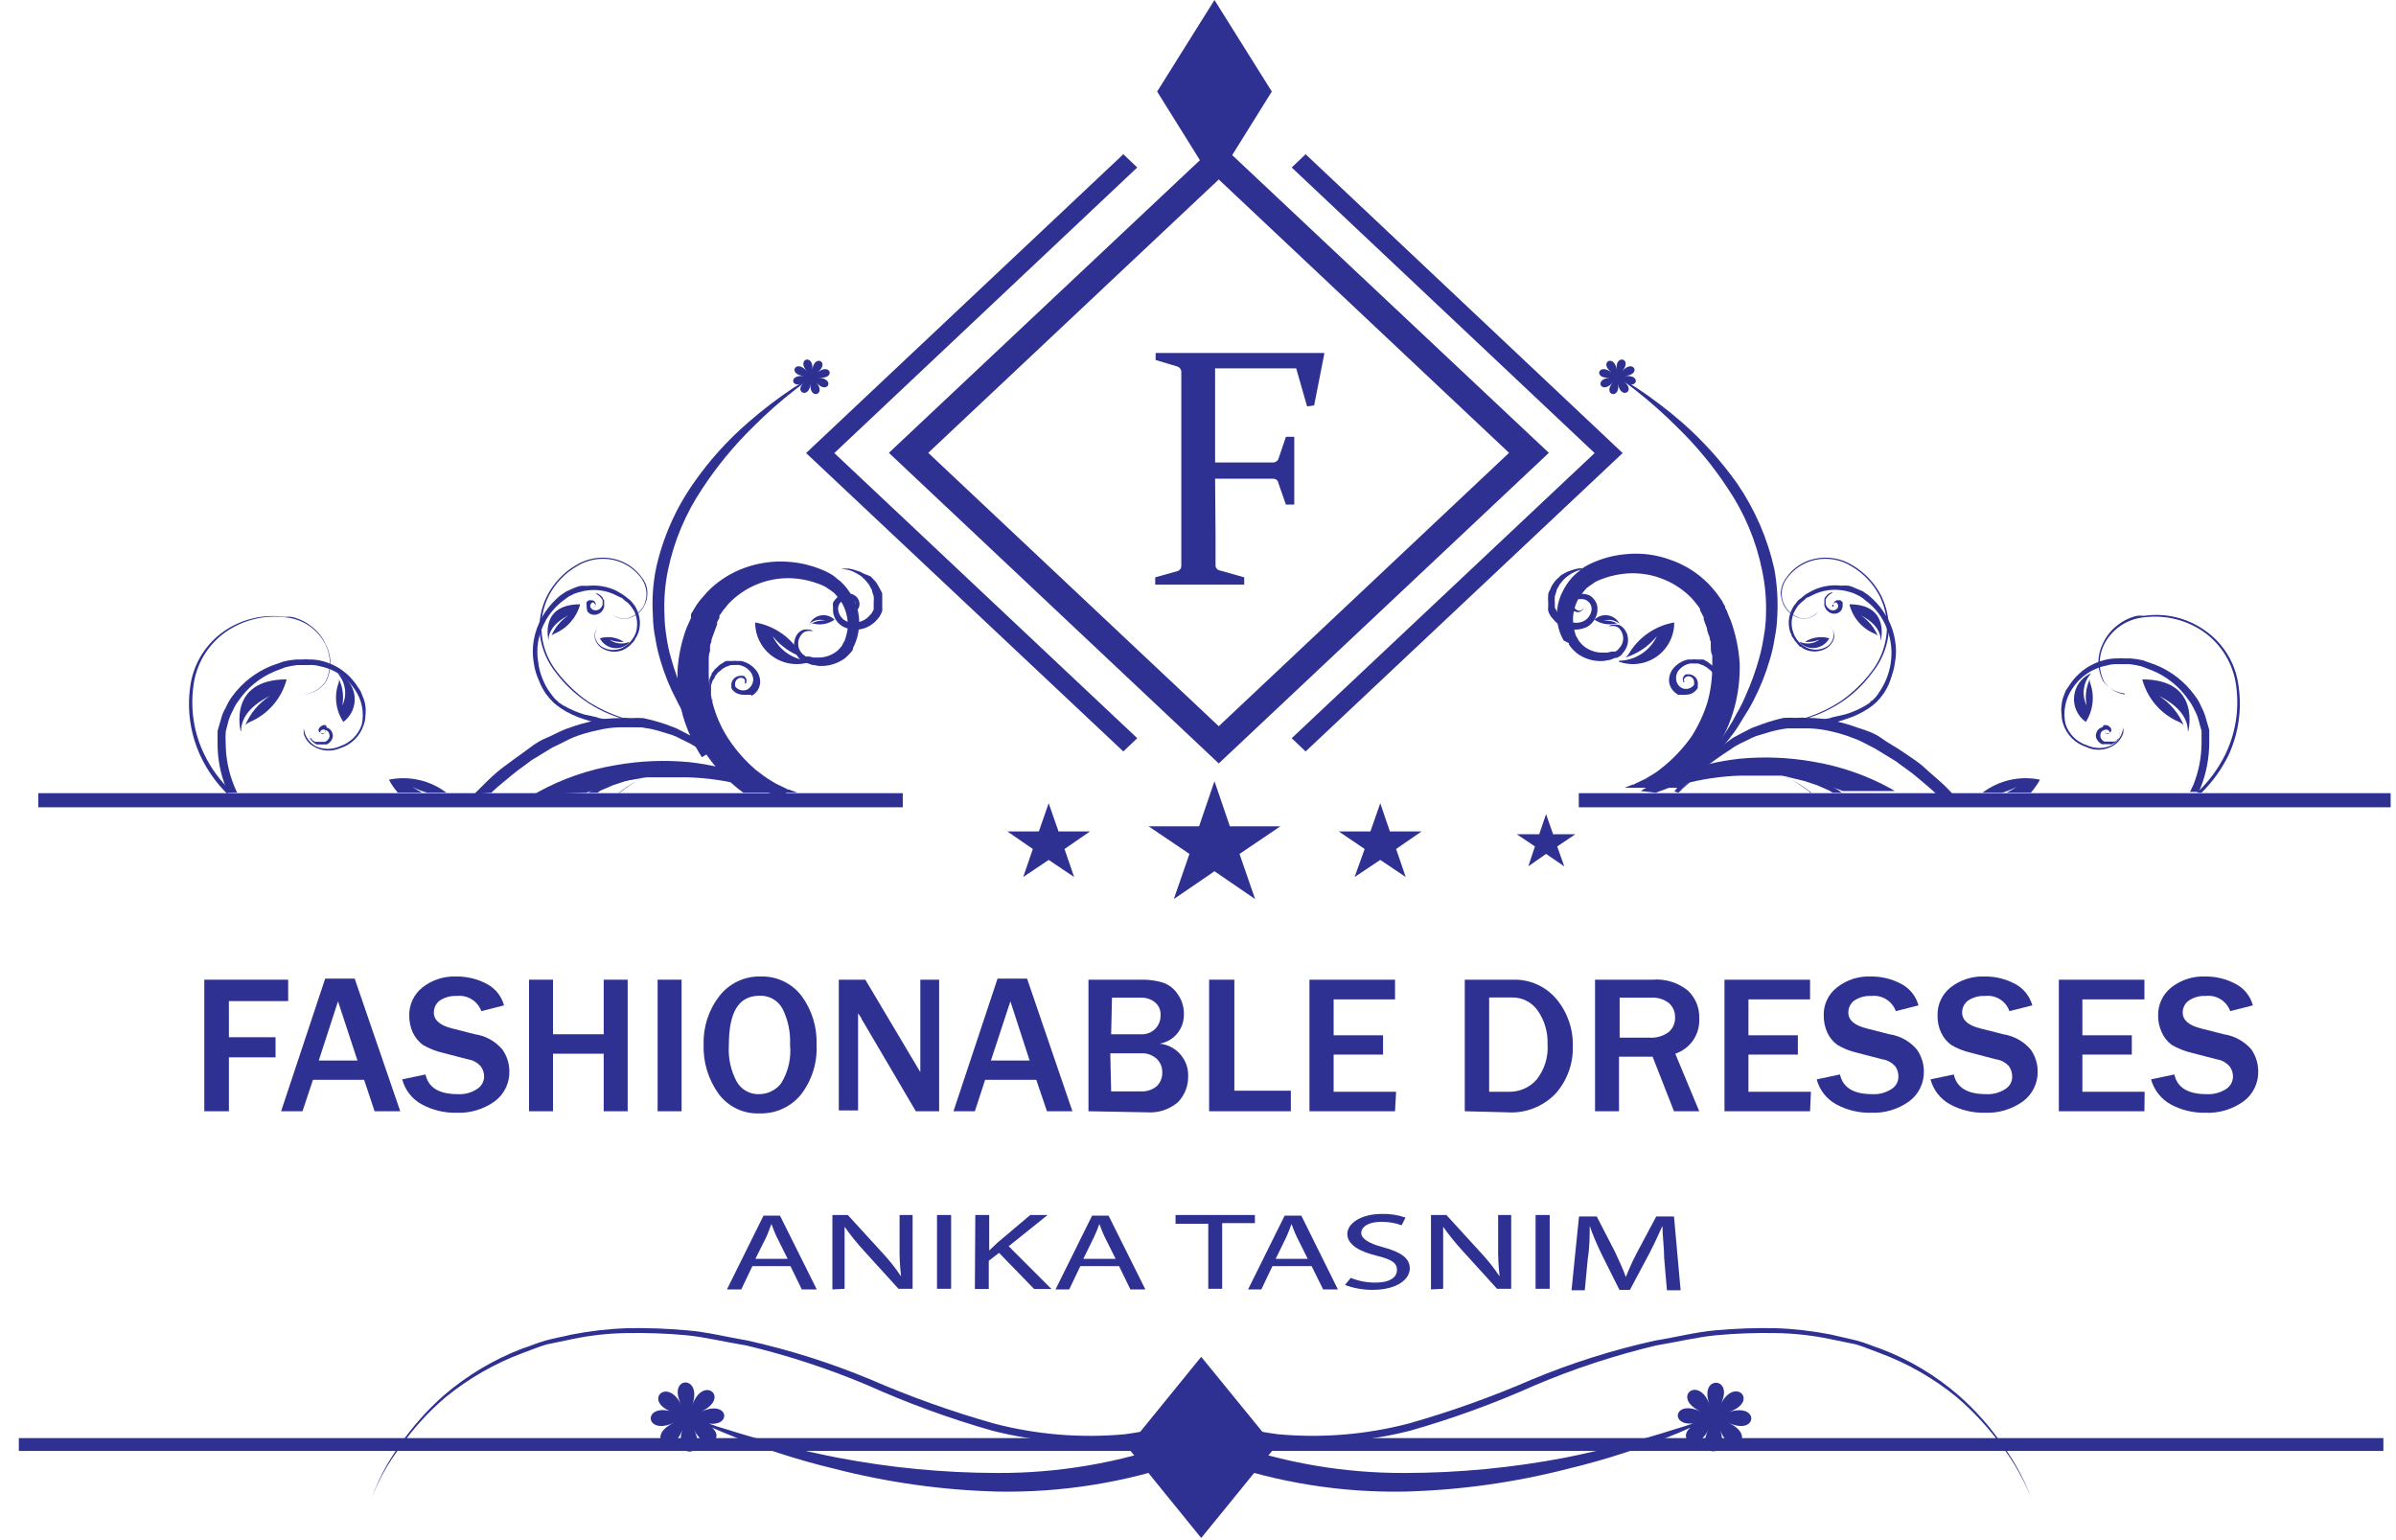 <svg width="112" height="72" viewBox="0 0 112 72" fill="none" xmlns="http://www.w3.org/2000/svg">
<path d="M56.77 0L54.09 4.28L56.77 8.58L59.45 4.28L56.77 0Z" fill="#2E3192"/>
<path d="M56.97 35.69L41.55 21.17L56.97 6.66L72.4 21.17L56.97 35.69ZM43.39 21.17L56.97 33.95L70.54 21.17L56.97 8.39L43.39 21.17Z" fill="#2E3192"/>
<path d="M61.03 35.13L60.38 34.51L74.54 21.18L60.38 7.83L61.03 7.21L75.85 21.18L61.03 35.13Z" fill="#2E3192"/>
<path d="M52.51 35.13L37.68 21.18L52.51 7.21L53.16 7.83L39 21.18L53.16 34.51L52.51 35.13Z" fill="#2E3192"/>
<path d="M56.77 36.52L57.49 38.63H59.85L57.94 39.92L58.67 42.03L56.77 40.73L54.87 42.03L55.6 39.92L53.69 38.63H56.05L56.77 36.52Z" fill="#2E3192"/>
<path d="M49.02 37.55L49.48 38.87H50.95L49.76 39.69L50.21 41L49.02 40.2L47.83 41L48.28 39.69L47.09 38.87H48.56L49.02 37.55Z" fill="#2E3192"/>
<path d="M64.52 37.55L64.06 38.87H62.58L63.79 39.69L63.32 41L64.52 40.2L65.71 41L65.26 39.69L66.45 38.87H64.97L64.52 37.55Z" fill="#2E3192"/>
<path d="M72.27 38.06L71.95 39H70.9L71.75 39.57L71.44 40.5L72.27 39.92L73.12 40.5L72.79 39.57L73.64 39H72.6L72.27 38.06Z" fill="#2E3192"/>
<path d="M93.58 37.06C93.822 36.99 94.056 36.896 94.28 36.78C94.125 36.882 93.965 36.976 93.8 37.06H94.93C95.093 36.871 95.237 36.667 95.36 36.45C94.894 36.353 94.413 36.357 93.949 36.463C93.484 36.568 93.048 36.772 92.67 37.06H93.58Z" fill="#2E3192"/>
<path d="M87.91 29.92C87.91 29.58 87.72 29.15 86.99 28.77C87.336 29 87.607 29.327 87.77 29.71C87.73 29.678 87.686 29.652 87.64 29.63C87.347 29.511 87.086 29.323 86.879 29.083C86.672 28.843 86.525 28.558 86.45 28.25C88.35 28.25 87.92 29.93 87.92 29.93" fill="#2E3192"/>
<path d="M102.27 34.18C102.27 33.69 101.99 33.07 100.92 32.53C101.432 32.857 101.833 33.331 102.07 33.89C102.012 33.839 101.949 33.795 101.88 33.76C101.456 33.583 101.079 33.31 100.777 32.963C100.476 32.616 100.258 32.205 100.14 31.76C102.91 31.76 102.29 34.18 102.29 34.18" fill="#2E3192"/>
<path d="M97.74 31.49C97.561 31.69 97.447 31.939 97.411 32.205C97.376 32.47 97.42 32.74 97.54 32.98C97.456 32.562 97.509 32.127 97.69 31.74C97.678 31.79 97.678 31.841 97.69 31.89C97.806 32.194 97.849 32.52 97.816 32.843C97.783 33.166 97.675 33.477 97.5 33.75C97.312 33.617 97.163 33.437 97.066 33.228C96.97 33.019 96.931 32.789 96.952 32.56C96.973 32.331 97.055 32.111 97.188 31.923C97.321 31.736 97.501 31.586 97.71 31.49" fill="#2E3192"/>
<path d="M75.74 29.19C75.638 29.097 75.513 29.031 75.378 29C75.243 28.968 75.103 28.972 74.97 29.01C75.192 28.996 75.414 29.045 75.61 29.15H75.53C75.36 29.192 75.183 29.197 75.011 29.166C74.838 29.135 74.675 29.068 74.53 28.97C74.615 28.887 74.718 28.826 74.832 28.791C74.945 28.756 75.065 28.75 75.182 28.771C75.299 28.793 75.408 28.842 75.502 28.915C75.596 28.988 75.67 29.082 75.72 29.19" fill="#2E3192"/>
<path d="M84.14 30.01C84.288 30.073 84.45 30.096 84.61 30.077C84.769 30.057 84.921 29.997 85.05 29.9C84.813 30 84.555 30.034 84.3 30H84.38C84.546 29.895 84.733 29.826 84.928 29.799C85.123 29.771 85.321 29.785 85.51 29.84C85.446 29.958 85.356 30.06 85.246 30.137C85.136 30.214 85.01 30.265 84.877 30.285C84.745 30.306 84.609 30.295 84.481 30.254C84.353 30.213 84.237 30.144 84.14 30.05" fill="#2E3192"/>
<path d="M75.67 30.89C76.045 30.884 76.41 30.774 76.725 30.57C77.04 30.367 77.291 30.079 77.45 29.74C77.068 30.21 76.557 30.558 75.98 30.74C76.038 30.695 76.088 30.641 76.13 30.58C76.356 30.193 76.663 29.86 77.031 29.604C77.399 29.348 77.819 29.176 78.26 29.1C78.263 29.412 78.19 29.719 78.048 29.997C77.906 30.274 77.698 30.513 77.444 30.693C77.189 30.873 76.895 30.988 76.586 31.029C76.277 31.071 75.963 31.037 75.67 30.93" fill="#2E3192"/>
<path d="M77.4 37.06L77.55 37C77.71 36.94 77.9 36.88 78.06 36.81L78.66 36.66C79.538 36.424 80.441 36.289 81.35 36.26H82.52H82.92C83.06 36.26 83.19 36.26 83.32 36.26C83.458 36.272 83.596 36.295 83.73 36.33C84.01 36.33 84.29 36.41 84.56 36.48C85.099 36.604 85.628 36.771 86.14 36.98H88.57L88.41 36.88C87.278 36.253 86.047 35.824 84.77 35.61C83.628 35.407 82.464 35.36 81.31 35.47C80.346 35.577 79.399 35.802 78.49 36.14L77.91 36.35L77.4 36.6L76.93 36.84C76.848 36.877 76.77 36.924 76.7 36.98L77.4 37.06Z" fill="#2E3192"/>
<path d="M73.34 30.07V30.13C73.367 30.176 73.397 30.219 73.43 30.26C73.516 30.361 73.609 30.454 73.71 30.54C74.073 30.808 74.52 30.936 74.97 30.9C75.065 30.876 75.162 30.859 75.26 30.85L75.52 30.75H75.6C75.635 30.719 75.676 30.695 75.72 30.68C75.787 30.627 75.845 30.562 75.89 30.49C75.984 30.38 76.05 30.249 76.082 30.108C76.113 29.966 76.109 29.819 76.07 29.68C76.037 29.573 75.983 29.475 75.91 29.39C75.852 29.316 75.776 29.258 75.69 29.22C75.565 29.188 75.435 29.188 75.31 29.22C75.271 29.23 75.233 29.247 75.2 29.27C75.2 29.27 75.2 29.27 75.31 29.27C75.428 29.248 75.55 29.273 75.65 29.34C75.721 29.403 75.777 29.48 75.816 29.566C75.854 29.652 75.874 29.745 75.874 29.84C75.874 29.934 75.854 30.028 75.816 30.114C75.777 30.2 75.721 30.277 75.65 30.34C75.65 30.4 75.55 30.41 75.52 30.46H75.41H75.35L75.12 30.51H74.89C74.554 30.509 74.23 30.384 73.98 30.16C73.924 30.103 73.87 30.043 73.82 29.98C73.785 29.938 73.758 29.891 73.74 29.84L73.67 29.73C73.608 29.552 73.564 29.367 73.54 29.18C73.497 28.771 73.581 28.359 73.78 28C73.892 27.817 74.023 27.646 74.17 27.49C74.259 27.418 74.353 27.351 74.45 27.29L74.58 27.2L74.73 27.13C75.206 26.929 75.714 26.817 76.23 26.8C76.767 26.788 77.301 26.888 77.797 27.095C78.293 27.302 78.74 27.61 79.11 28L79.37 28.32L79.47 28.47V28.54C79.496 28.573 79.516 28.61 79.53 28.65L79.64 28.86V28.96L79.79 29.37C79.79 29.51 79.87 29.65 79.91 29.78C79.95 29.91 79.91 29.93 79.97 29.99V30.21C79.97 30.35 79.97 30.5 80.04 30.64V31.08C80.047 31.664 79.973 32.246 79.82 32.81C79.644 33.381 79.392 33.926 79.07 34.43C78.719 34.928 78.306 35.378 77.84 35.77L77.49 36.05C77.37 36.14 77.24 36.21 77.11 36.29L76.93 36.4L76.7 36.51L76.47 36.62L76.36 36.68H76.31C76.18 36.74 76.06 36.77 75.94 36.83H78.46L78.71 36.64C79.858 35.745 80.686 34.504 81.07 33.1C81.257 32.416 81.341 31.709 81.32 31C81.275 30.317 81.134 29.643 80.9 29C80.83 28.84 80.76 28.68 80.71 28.53L80.64 28.41V28.35L80.52 28.15C80.52 28.08 80.42 28.01 80.38 27.92L80.21 27.69C80.1 27.55 79.98 27.42 79.86 27.29C79.361 26.784 78.752 26.401 78.08 26.17C77.441 25.935 76.758 25.842 76.08 25.9C75.443 25.944 74.821 26.114 74.25 26.4L74.04 26.52L73.85 26.67C73.724 26.762 73.607 26.866 73.5 26.98C73.306 27.195 73.144 27.438 73.02 27.7C72.849 28.051 72.765 28.438 72.778 28.829C72.79 29.219 72.897 29.601 73.09 29.94" fill="#2E3192"/>
<path d="M78.43 32.48H78.51C78.54 32.489 78.571 32.489 78.6 32.48C78.663 32.487 78.727 32.487 78.79 32.48C78.905 32.48 79.018 32.453 79.12 32.4C79.216 32.342 79.298 32.264 79.36 32.17V32.1C79.366 32.081 79.366 32.06 79.36 32.04C79.37 31.987 79.37 31.933 79.36 31.88C79.344 31.794 79.302 31.714 79.239 31.651C79.177 31.589 79.097 31.547 79.01 31.53C78.941 31.514 78.869 31.514 78.8 31.53C78.771 31.544 78.746 31.563 78.725 31.587C78.704 31.611 78.689 31.64 78.68 31.67C78.666 31.689 78.659 31.712 78.659 31.735C78.659 31.759 78.666 31.781 78.68 31.8C78.68 31.85 78.68 31.86 78.68 31.89H78.74C78.74 31.84 78.68 31.79 78.74 31.71C78.766 31.672 78.803 31.643 78.846 31.627C78.889 31.61 78.936 31.608 78.98 31.62C79.038 31.633 79.089 31.665 79.127 31.71C79.165 31.755 79.187 31.811 79.19 31.87C79.19 31.87 79.19 31.94 79.19 31.95C79.19 31.96 79.19 31.95 79.19 32.01C79.149 32.07 79.094 32.118 79.03 32.15C78.963 32.187 78.887 32.206 78.81 32.206C78.733 32.206 78.658 32.187 78.59 32.15C78.52 32.106 78.461 32.046 78.419 31.975C78.378 31.904 78.354 31.823 78.35 31.74C78.342 31.656 78.354 31.571 78.383 31.491C78.412 31.412 78.459 31.339 78.52 31.28C78.648 31.144 78.816 31.053 79 31.02C79.043 31.011 79.087 31.011 79.13 31.02C79.177 31.015 79.224 31.015 79.27 31.02H79.39L79.54 31.08C79.61 31.08 79.69 31.16 79.77 31.19L79.98 31.36L80.13 31.55C80.13 31.62 80.2 31.69 80.24 31.75C80.28 31.81 80.24 31.9 80.3 31.96C80.36 32.02 80.3 32.08 80.3 32.14C80.311 32.247 80.311 32.354 80.3 32.46C80.3 32.64 80.23 32.74 80.23 32.74V32.67C80.23 32.67 80.29 32.57 80.33 32.48C80.359 32.369 80.379 32.255 80.39 32.14C80.4 32.074 80.4 32.007 80.39 31.94C80.395 31.86 80.395 31.78 80.39 31.7C80.36 31.618 80.323 31.537 80.28 31.46C80.28 31.38 80.18 31.3 80.13 31.21C80.08 31.12 79.99 31.08 79.91 31.01C79.83 30.94 79.74 30.89 79.62 30.83H79.47C79.47 30.83 79.35 30.83 79.28 30.83C79.221 30.82 79.16 30.82 79.1 30.83H78.91C78.665 30.881 78.441 31.007 78.27 31.19C78.182 31.279 78.114 31.386 78.071 31.503C78.028 31.62 78.01 31.746 78.02 31.87C78.036 31.993 78.08 32.11 78.15 32.213C78.219 32.315 78.312 32.4 78.42 32.46" fill="#2E3192"/>
<path d="M98.34 33.9H98.48C98.533 33.914 98.581 33.942 98.62 33.98C98.658 34.01 98.683 34.053 98.69 34.1C98.691 34.123 98.691 34.147 98.69 34.17C98.671 34.207 98.643 34.237 98.607 34.259C98.572 34.28 98.531 34.291 98.49 34.29C98.476 34.296 98.461 34.3 98.445 34.3C98.43 34.3 98.414 34.296 98.4 34.29C98.4 34.29 98.4 34.29 98.4 34.22C98.4 34.15 98.4 34.22 98.4 34.16C98.394 34.174 98.391 34.189 98.391 34.205C98.391 34.221 98.394 34.236 98.4 34.25C98.408 34.27 98.422 34.288 98.439 34.3C98.457 34.312 98.478 34.319 98.5 34.32C98.527 34.319 98.553 34.31 98.574 34.294C98.596 34.278 98.612 34.255 98.62 34.23C98.612 34.205 98.598 34.181 98.579 34.162C98.561 34.143 98.539 34.128 98.514 34.118C98.489 34.109 98.462 34.105 98.436 34.107C98.409 34.109 98.383 34.117 98.36 34.13C98.324 34.138 98.29 34.155 98.262 34.179C98.234 34.204 98.213 34.235 98.2 34.27C98.172 34.344 98.172 34.426 98.2 34.5C98.235 34.575 98.295 34.635 98.37 34.67H98.43H98.49H98.62H98.75H98.85L98.95 34.61C98.965 34.58 98.986 34.553 99.01 34.53L99.08 34.45C99.08 34.45 99.08 34.39 99.08 34.37C99.093 34.321 99.093 34.269 99.08 34.22V34.08C99.072 34.113 99.072 34.147 99.08 34.18C99.08 34.18 99.08 34.28 99.08 34.34C99.089 34.369 99.089 34.401 99.08 34.43C99.066 34.466 99.045 34.5 99.02 34.53C99.02 34.53 99.02 34.61 98.95 34.63L98.86 34.72C98.814 34.737 98.77 34.761 98.73 34.79C98.68 34.798 98.63 34.798 98.58 34.79H98.41H98.33H98.25C98.147 34.737 98.063 34.653 98.01 34.55C97.983 34.499 97.969 34.443 97.969 34.385C97.969 34.327 97.983 34.271 98.01 34.22C98.031 34.164 98.066 34.115 98.112 34.076C98.157 34.038 98.212 34.011 98.27 34" fill="#2E3192"/>
<path d="M86.13 28.38C86.13 28.38 86.13 28.38 86.13 28.31C86.14 28.257 86.14 28.203 86.13 28.15C86.098 28.115 86.061 28.084 86.02 28.06H85.87C85.832 28.068 85.797 28.086 85.769 28.113C85.74 28.139 85.72 28.173 85.71 28.21C85.698 28.242 85.698 28.278 85.71 28.31C85.71 28.31 85.71 28.31 85.71 28.36H85.78C85.78 28.36 85.78 28.36 85.7 28.36C85.62 28.36 85.63 28.3 85.7 28.25C85.709 28.223 85.726 28.199 85.75 28.183C85.773 28.167 85.801 28.159 85.83 28.16L85.9 28.23C85.917 28.259 85.925 28.292 85.925 28.325C85.925 28.358 85.917 28.391 85.9 28.42C85.879 28.452 85.85 28.478 85.818 28.497C85.785 28.516 85.748 28.527 85.71 28.53C85.67 28.535 85.63 28.531 85.592 28.519C85.554 28.507 85.519 28.487 85.49 28.46C85.419 28.408 85.366 28.334 85.34 28.25V28.07V28.01C85.369 27.981 85.392 27.947 85.41 27.91L85.49 27.82L85.59 27.75L85.69 27.7H85.78H85.87C85.919 27.69 85.971 27.69 86.02 27.7H86.17H86.08C86.023 27.693 85.966 27.693 85.91 27.7H85.82H85.7H85.58C85.539 27.728 85.495 27.751 85.45 27.77L85.36 27.87C85.322 27.905 85.294 27.95 85.28 28V28.06C85.276 28.087 85.276 28.113 85.28 28.14C85.271 28.166 85.271 28.194 85.28 28.22C85.271 28.249 85.271 28.281 85.28 28.31C85.307 28.421 85.37 28.519 85.46 28.59C85.504 28.627 85.555 28.655 85.61 28.672C85.665 28.69 85.722 28.696 85.78 28.69C85.839 28.686 85.897 28.668 85.949 28.639C86.001 28.61 86.046 28.569 86.08 28.52" fill="#2E3192"/>
<path d="M78.46 37.06L78.67 36.84C78.9 36.59 79.22 36.31 79.57 35.98C79.987 35.648 80.421 35.338 80.87 35.05C80.99 34.959 81.117 34.879 81.25 34.81C81.37 34.74 81.51 34.69 81.66 34.61C81.799 34.535 81.943 34.468 82.09 34.41L82.56 34.27C82.885 34.164 83.22 34.09 83.56 34.05C83.9 34.05 84.24 34.05 84.56 34.05C84.924 34.062 85.286 34.113 85.64 34.2C85.98 34.279 86.315 34.382 86.64 34.51C87.01 34.64 87.33 34.84 87.64 34.99L88.64 35.6C88.94 35.84 89.28 36.05 89.57 36.3C89.86 36.55 90.14 36.77 90.43 37.04L90.5 37.11H91.27C91.14 36.96 90.99 36.82 90.85 36.68C90.55 36.4 90.24 36.15 89.95 35.88C89.66 35.61 89.31 35.4 88.95 35.15C88.59 34.9 88.26 34.74 87.95 34.51C87.64 34.28 87.23 34.14 86.84 34.02C86.462 33.881 86.074 33.77 85.68 33.69C85.296 33.606 84.903 33.562 84.51 33.56C84.32 33.545 84.13 33.545 83.94 33.56C83.753 33.549 83.567 33.549 83.38 33.56C83.04 33.634 82.706 33.73 82.38 33.85L81.89 34.03L81.44 34.26L81.01 34.49L80.64 34.76C80.186 35.056 79.758 35.391 79.36 35.76C79.04 36.12 78.73 36.41 78.52 36.69C78.43 36.788 78.347 36.891 78.27 37L78.46 37.06Z" fill="#2E3192"/>
<path d="M97.56 34.94C97.755 35.025 97.968 35.061 98.18 35.047C98.392 35.033 98.598 34.969 98.78 34.86C99.004 34.728 99.171 34.518 99.25 34.27C99.26 34.184 99.26 34.096 99.25 34.01C99.236 34.098 99.216 34.185 99.19 34.27C99.102 34.511 98.932 34.712 98.71 34.84C98.528 34.925 98.331 34.969 98.13 34.969C97.93 34.969 97.732 34.925 97.55 34.84C97.315 34.766 97.102 34.637 96.928 34.463C96.754 34.288 96.624 34.075 96.55 33.84C96.488 33.558 96.484 33.266 96.54 32.982C96.594 32.698 96.707 32.429 96.87 32.19C97.052 31.911 97.288 31.671 97.565 31.485C97.841 31.3 98.153 31.172 98.48 31.11C98.655 31.059 98.838 31.039 99.02 31.05C99.1 31.05 99.22 31.05 99.28 31.05H99.56C99.742 31.074 99.922 31.107 100.1 31.15L100.62 31.35C101.301 31.634 101.884 32.11 102.3 32.72C102.407 32.859 102.498 33.01 102.57 33.17C102.656 33.325 102.723 33.489 102.77 33.66L102.91 34.17C102.91 34.35 102.91 34.53 102.91 34.71C102.911 35.396 102.778 36.075 102.52 36.71L102.37 37.02H102.77C102.804 36.962 102.834 36.902 102.86 36.84C103.135 36.153 103.274 35.42 103.27 34.68V34.12L103.11 33.57C103.057 33.379 102.983 33.195 102.89 33.02C102.814 32.837 102.713 32.666 102.59 32.51C102.122 31.861 101.476 31.361 100.73 31.07L100.17 30.87C99.979 30.825 99.785 30.795 99.59 30.78H99.3C99.204 30.769 99.106 30.769 99.01 30.78C98.815 30.776 98.62 30.796 98.43 30.84C98.076 30.922 97.742 31.072 97.447 31.283C97.152 31.494 96.901 31.762 96.71 32.07C96.66 32.134 96.613 32.201 96.57 32.27L96.48 32.5C96.42 32.643 96.383 32.795 96.37 32.95C96.345 33.106 96.345 33.264 96.37 33.42C96.37 33.563 96.393 33.705 96.44 33.84C96.523 34.098 96.667 34.332 96.86 34.522C97.054 34.712 97.29 34.852 97.55 34.93" fill="#2E3192"/>
<path d="M99.34 32.47C99.487 32.483 99.634 32.483 99.78 32.47C99.637 32.483 99.493 32.483 99.35 32.47C99.15 32.444 98.958 32.376 98.786 32.27C98.614 32.165 98.465 32.026 98.35 31.86C98.218 31.593 98.149 31.298 98.149 31C98.149 30.702 98.218 30.407 98.35 30.14C98.527 29.785 98.792 29.481 99.119 29.257C99.446 29.033 99.825 28.897 100.22 28.86C101.185 28.735 102.163 28.966 102.97 29.51C103.397 29.803 103.757 30.184 104.026 30.628C104.295 31.07 104.467 31.566 104.53 32.08C104.677 33.163 104.504 34.265 104.03 35.25C103.698 35.931 103.244 36.544 102.69 37.06H102.91C103.425 36.551 103.851 35.959 104.17 35.31C104.639 34.295 104.802 33.166 104.64 32.06C104.572 31.533 104.393 31.027 104.113 30.575C103.834 30.123 103.461 29.736 103.02 29.44C102.203 28.877 101.202 28.644 100.22 28.79C100.107 28.775 99.993 28.775 99.88 28.79C99.775 28.816 99.671 28.849 99.57 28.89C99.372 28.965 99.187 29.07 99.02 29.2C98.708 29.426 98.46 29.729 98.3 30.08C98.162 30.351 98.09 30.651 98.09 30.955C98.09 31.259 98.162 31.559 98.3 31.83C98.417 31.992 98.566 32.128 98.738 32.23C98.91 32.331 99.102 32.396 99.3 32.42" fill="#2E3192"/>
<path d="M84.34 36.51C84.55 36.57 84.74 36.65 84.94 36.71L85.49 36.95C85.552 36.983 85.612 37.02 85.67 37.06H86.1C85.942 36.941 85.775 36.834 85.6 36.74C85.418 36.64 85.231 36.55 85.04 36.47C84.85 36.38 84.63 36.31 84.43 36.23C84 36.13 83.57 36.01 83.11 35.89C82.991 35.861 82.874 35.824 82.76 35.78L82.5 36.02L83.04 36.18C83.47 36.3 83.91 36.41 84.34 36.51Z" fill="#2E3192"/>
<path d="M84.58 37.06H84.67C84.361 36.808 84.026 36.59 83.67 36.41C83.302 36.211 82.913 36.053 82.51 35.94C82.918 36.049 83.31 36.206 83.68 36.41C83.996 36.593 84.3 36.797 84.59 37.02" fill="#2E3192"/>
<path d="M85.7 33.8L85.05 33.9L83.69 33.99C83.56 33.99 83.42 33.99 83.3 34.04L83.11 33.76C83.294 33.719 83.481 33.699 83.67 33.7L85.01 33.62C85.23 33.62 85.44 33.62 85.66 33.53L86.24 33.4C86.591 33.297 86.927 33.149 87.24 32.96C87.502 32.8 87.738 32.602 87.94 32.37C88.081 32.186 88.199 31.984 88.29 31.77C88.369 31.583 88.417 31.383 88.43 31.18C88.436 31.233 88.436 31.287 88.43 31.34C88.43 31.496 88.407 31.651 88.36 31.8C88.282 32.032 88.171 32.251 88.03 32.45C87.846 32.717 87.612 32.944 87.34 33.12C87.012 33.336 86.655 33.505 86.28 33.62C86.09 33.68 85.89 33.75 85.67 33.8" fill="#2E3192"/>
<path d="M87.48 32.8L87.58 32.69C87.683 32.594 87.771 32.483 87.84 32.36C87.967 32.179 88.075 31.984 88.16 31.78C88.353 31.329 88.439 30.84 88.412 30.351C88.384 29.862 88.243 29.386 88 28.96C87.797 28.612 87.525 28.309 87.2 28.07C87.124 27.998 87.04 27.934 86.95 27.88L86.66 27.74C86.566 27.703 86.469 27.673 86.37 27.65C86.266 27.619 86.158 27.599 86.05 27.59C85.627 27.537 85.198 27.602 84.81 27.78L84.53 27.92C84.43 27.92 84.37 28.05 84.29 28.09L84.17 28.19C84.17 28.19 84.1 28.27 84.06 28.3C84.002 28.38 83.949 28.464 83.9 28.55C83.817 28.701 83.766 28.869 83.752 29.041C83.739 29.214 83.762 29.387 83.82 29.55C83.869 29.71 83.952 29.857 84.062 29.983C84.172 30.109 84.308 30.21 84.46 30.28C84.59 30.339 84.732 30.37 84.875 30.37C85.018 30.37 85.16 30.339 85.29 30.28C85.394 30.239 85.486 30.173 85.557 30.087C85.629 30.002 85.678 29.899 85.7 29.79C85.729 29.649 85.704 29.503 85.63 29.38C85.591 29.349 85.557 29.312 85.53 29.27L85.63 29.38C85.713 29.504 85.752 29.652 85.74 29.8C85.715 29.913 85.665 30.019 85.594 30.111C85.523 30.202 85.433 30.277 85.33 30.33C85.191 30.403 85.037 30.445 84.88 30.454C84.724 30.462 84.567 30.437 84.42 30.38C84.335 30.348 84.257 30.3 84.19 30.24C84.1 30.24 84.06 30.13 83.99 30.06C83.924 29.997 83.87 29.922 83.83 29.84L83.75 29.73C83.75 29.73 83.75 29.64 83.7 29.6C83.632 29.413 83.603 29.215 83.617 29.016C83.631 28.818 83.686 28.625 83.78 28.45C83.825 28.354 83.886 28.266 83.96 28.19C83.989 28.144 84.023 28.1 84.06 28.06L84.18 27.97C84.27 27.9 84.35 27.82 84.43 27.77L84.74 27.6C85.153 27.402 85.615 27.325 86.07 27.38C86.183 27.369 86.297 27.369 86.41 27.38C86.525 27.406 86.635 27.447 86.74 27.5L87.07 27.64L87.33 27.82C87.674 28.097 87.962 28.436 88.18 28.82C88.382 29.158 88.517 29.531 88.58 29.92C88.645 30.267 88.645 30.623 88.58 30.97C88.541 31.263 88.46 31.549 88.34 31.82C88.286 31.933 88.226 32.043 88.16 32.15L88 32.42L87.71 32.76L87.61 32.87C87.589 32.887 87.562 32.896 87.535 32.896C87.508 32.896 87.481 32.887 87.46 32.87C87.451 32.862 87.444 32.852 87.44 32.84C87.435 32.829 87.432 32.817 87.432 32.805C87.432 32.793 87.435 32.781 87.44 32.77C87.444 32.758 87.451 32.748 87.46 32.74" fill="#2E3192"/>
<path d="M83.16 33.8C83.591 33.763 84.017 33.679 84.43 33.55C85.007 33.366 85.555 33.103 86.06 32.77C86.583 32.401 87.049 31.956 87.44 31.45C87.845 30.947 88.101 30.341 88.18 29.7C88.258 29.061 88.143 28.413 87.85 27.84C87.554 27.276 87.108 26.805 86.56 26.48C86.304 26.318 86.019 26.208 85.72 26.156C85.421 26.105 85.115 26.113 84.82 26.18C84.295 26.302 83.833 26.611 83.52 27.05C83.386 27.227 83.306 27.439 83.288 27.66C83.271 27.882 83.316 28.104 83.42 28.3C83.502 28.453 83.615 28.587 83.754 28.692C83.892 28.797 84.051 28.872 84.22 28.91C84.332 28.926 84.447 28.918 84.556 28.885C84.665 28.852 84.765 28.796 84.85 28.72C84.914 28.675 84.971 28.621 85.02 28.56C84.976 28.619 84.926 28.672 84.87 28.72C84.783 28.799 84.68 28.858 84.567 28.892C84.455 28.927 84.336 28.936 84.22 28.92C84.045 28.887 83.879 28.815 83.736 28.709C83.592 28.604 83.474 28.467 83.39 28.31C83.298 28.119 83.247 27.912 83.24 27.7C83.25 27.581 83.273 27.463 83.31 27.35C83.329 27.298 83.353 27.248 83.38 27.2C83.405 27.142 83.439 27.088 83.48 27.04C83.786 26.578 84.259 26.252 84.8 26.13C85.416 25.988 86.063 26.096 86.6 26.43C87.159 26.763 87.616 27.244 87.92 27.82C88.219 28.402 88.341 29.059 88.27 29.71C88.181 30.361 87.911 30.975 87.49 31.48C87.106 31.999 86.636 32.449 86.1 32.81C85.59 33.148 85.035 33.411 84.45 33.59C84.04 33.719 83.618 33.803 83.19 33.84" fill="#2E3192"/>
<path d="M74.18 26.59L73.83 26.65C73.701 26.69 73.577 26.743 73.46 26.81L73.27 26.94C73.198 26.994 73.131 27.054 73.07 27.12L72.9 27.33L72.76 27.59C72.76 27.68 72.7 27.78 72.68 27.88C72.67 27.976 72.67 28.073 72.68 28.17V28.35C72.68 28.4 72.68 28.44 72.73 28.48C72.741 28.532 72.765 28.58 72.8 28.62C72.815 28.669 72.847 28.712 72.89 28.74C73.033 28.913 73.23 29.033 73.45 29.08C73.55 29.11 73.656 29.121 73.761 29.11C73.865 29.1 73.967 29.069 74.06 29.02C74.144 28.97 74.217 28.904 74.273 28.825C74.33 28.745 74.37 28.655 74.39 28.56C74.408 28.474 74.401 28.385 74.369 28.303C74.337 28.221 74.281 28.151 74.21 28.1C74.148 28.048 74.071 28.016 73.99 28.01H73.84H73.74C73.679 28.041 73.629 28.091 73.599 28.152C73.568 28.213 73.558 28.282 73.57 28.35C73.585 28.403 73.617 28.451 73.659 28.486C73.702 28.522 73.754 28.544 73.81 28.55C73.849 28.552 73.888 28.545 73.923 28.527C73.959 28.509 73.989 28.483 74.01 28.45C74.016 28.424 74.016 28.396 74.01 28.37V28.46C74.01 28.46 74.01 28.52 73.93 28.55C73.89 28.585 73.842 28.609 73.79 28.62C73.711 28.617 73.633 28.601 73.56 28.57C73.487 28.522 73.43 28.452 73.4 28.37C73.371 28.27 73.377 28.163 73.417 28.066C73.457 27.97 73.528 27.89 73.62 27.84C73.62 27.84 73.71 27.78 73.79 27.76H73.96C74.096 27.763 74.229 27.797 74.35 27.86C74.46 27.941 74.549 28.047 74.61 28.17C74.641 28.236 74.661 28.307 74.67 28.38C74.67 28.38 74.67 28.38 74.67 28.48V28.58C74.651 28.724 74.601 28.862 74.523 28.984C74.445 29.107 74.342 29.211 74.22 29.29C73.949 29.429 73.638 29.469 73.34 29.403C73.043 29.337 72.777 29.17 72.59 28.93C72.54 28.878 72.497 28.821 72.46 28.76C72.422 28.697 72.392 28.63 72.37 28.56C72.361 28.494 72.361 28.426 72.37 28.36V28.18C72.359 28.053 72.359 27.926 72.37 27.8C72.37 27.69 72.47 27.57 72.5 27.47C72.53 27.37 72.62 27.27 72.68 27.18C72.74 27.09 72.84 27.03 72.91 26.95C72.98 26.87 73.07 26.83 73.15 26.79C73.227 26.741 73.311 26.704 73.4 26.68C73.532 26.627 73.669 26.59 73.81 26.57H74.17L74.18 26.59Z" fill="#2E3192"/>
<path d="M78.53 37L79.26 36.31C79.5 36.08 79.75 35.78 80.05 35.44C80.407 35.063 80.74 34.666 81.05 34.25C81.22 34.02 81.36 33.77 81.51 33.53C81.682 33.269 81.839 32.999 81.98 32.72C82.285 32.128 82.532 31.509 82.72 30.87C82.821 30.543 82.898 30.209 82.95 29.87C83.024 29.511 83.067 29.146 83.08 28.78C83.118 28.05 83.071 27.319 82.94 26.6C82.621 25.168 82.03 23.81 81.2 22.6C80.46 21.557 79.601 20.604 78.64 19.76C77.955 19.162 77.23 18.61 76.47 18.11C75.91 17.76 75.57 17.59 75.57 17.59C75.57 17.59 75.88 17.8 76.4 18.2C77.102 18.749 77.77 19.34 78.4 19.97C79.293 20.836 80.088 21.799 80.77 22.84C81.551 23.998 82.095 25.3 82.37 26.67C82.514 27.35 82.574 28.045 82.55 28.74C82.546 29.076 82.512 29.41 82.45 29.74C82.4 30.077 82.33 30.411 82.24 30.74C82.072 31.356 81.854 31.958 81.59 32.54C81.475 32.815 81.341 33.083 81.19 33.34C81.062 33.59 80.922 33.834 80.77 34.07C80.304 34.819 79.786 35.534 79.22 36.21L78.57 36.98" fill="#2E3192"/>
<path d="M75.83 17.35C76.34 16.76 76.76 17.5 75.96 17.58C76.76 17.5 76.52 18.3 75.89 17.82C76.52 18.3 75.74 18.7 75.64 17.95C75.74 18.7 74.88 18.47 75.39 17.88C74.88 18.47 74.46 17.74 75.25 17.65C74.46 17.74 74.7 16.93 75.33 17.41C74.7 16.93 75.48 16.53 75.57 17.29C75.48 16.53 76.34 16.76 75.83 17.35Z" fill="#2E3192"/>
<path d="M111.75 37.08H73.8V37.74H111.75V37.08Z" fill="#2E3192"/>
<path d="M19.73 37.06C19.59 36.98 19.43 36.89 19.27 36.78C19.492 36.899 19.727 36.992 19.97 37.06H20.87C20.491 36.772 20.055 36.568 19.591 36.463C19.127 36.357 18.646 36.353 18.18 36.45C18.296 36.669 18.437 36.873 18.6 37.06H19.73Z" fill="#2E3192"/>
<path d="M25.64 29.92C25.64 29.58 25.84 29.15 26.57 28.77C26.22 28.998 25.945 29.326 25.78 29.71C25.819 29.676 25.863 29.649 25.91 29.63C26.203 29.507 26.465 29.319 26.675 29.08C26.884 28.841 27.037 28.557 27.12 28.25C25.2 28.25 25.64 29.93 25.64 29.93" fill="#2E3192"/>
<path d="M11.27 34.18C11.27 33.69 11.54 33.07 12.62 32.53C12.108 32.857 11.707 33.331 11.47 33.89C11.528 33.839 11.591 33.795 11.66 33.76C12.084 33.583 12.461 33.31 12.763 32.963C13.065 32.616 13.283 32.205 13.4 31.76C10.63 31.76 11.25 34.18 11.25 34.18" fill="#2E3192"/>
<path d="M15.79 31.49C15.969 31.69 16.085 31.938 16.122 32.203C16.159 32.469 16.117 32.739 16 32.98C16.081 32.56 16.025 32.126 15.84 31.74C15.852 31.79 15.852 31.841 15.84 31.89C15.725 32.195 15.684 32.522 15.72 32.846C15.757 33.169 15.87 33.479 16.05 33.75C16.234 33.613 16.379 33.431 16.471 33.221C16.564 33.01 16.599 32.78 16.575 32.552C16.551 32.324 16.467 32.106 16.333 31.92C16.199 31.733 16.019 31.585 15.81 31.49" fill="#2E3192"/>
<path d="M37.8 29.19C37.901 29.095 38.026 29.029 38.161 28.997C38.296 28.965 38.437 28.97 38.57 29.01C38.344 28.996 38.12 29.045 37.92 29.15H38.01C38.18 29.195 38.357 29.201 38.53 29.17C38.702 29.139 38.866 29.071 39.01 28.97C38.926 28.887 38.823 28.826 38.711 28.791C38.598 28.756 38.478 28.75 38.362 28.771C38.246 28.793 38.137 28.842 38.044 28.915C37.952 28.988 37.878 29.083 37.83 29.19" fill="#2E3192"/>
<path d="M29.4 30.01C29.252 30.073 29.09 30.096 28.93 30.076C28.771 30.057 28.619 29.996 28.49 29.9C28.727 30 28.986 30.034 29.24 30H29.15C28.988 29.895 28.804 29.826 28.613 29.798C28.421 29.771 28.226 29.785 28.04 29.84C28.101 29.959 28.19 30.063 28.299 30.141C28.408 30.22 28.534 30.271 28.666 30.292C28.799 30.312 28.935 30.301 29.062 30.259C29.19 30.217 29.306 30.145 29.4 30.05" fill="#2E3192"/>
<path d="M37.88 30.89C37.509 30.881 37.147 30.768 36.837 30.565C36.526 30.362 36.278 30.076 36.12 29.74C36.492 30.211 36.997 30.559 37.57 30.74C37.518 30.692 37.471 30.638 37.43 30.58C37.205 30.192 36.898 29.859 36.529 29.603C36.161 29.348 35.742 29.176 35.3 29.1C35.299 29.412 35.373 29.72 35.517 29.997C35.66 30.274 35.868 30.513 36.123 30.692C36.378 30.872 36.673 30.987 36.982 31.029C37.292 31.07 37.606 31.036 37.9 30.93" fill="#2E3192"/>
<path d="M27.4 37.06C27.913 36.853 28.441 36.686 28.98 36.56C29.25 36.49 29.53 36.46 29.81 36.41C29.944 36.376 30.082 36.352 30.22 36.34C30.35 36.34 30.48 36.34 30.62 36.34H31.01H32.17C33.089 36.369 34.002 36.503 34.89 36.74L35.47 36.89L35.99 37.08L36.13 37.14H36.84C36.771 37.082 36.693 37.035 36.61 37L36.14 36.76L35.62 36.51L35.05 36.3C34.141 35.963 33.194 35.738 32.23 35.63C31.079 35.52 29.918 35.567 28.78 35.77C27.5 35.982 26.265 36.411 25.13 37.04L24.97 37.14L27.4 37.06Z" fill="#2E3192"/>
<path d="M33.02 35.27C33.433 35.873 33.931 36.412 34.5 36.87L34.75 37.06H37.27C37.15 37 37.01 36.97 36.89 36.91H36.83L36.72 36.85L36.49 36.74L36.26 36.63L36.08 36.52C35.95 36.44 35.83 36.37 35.71 36.28L35.34 36C34.88 35.608 34.474 35.157 34.13 34.66C33.453 33.676 33.103 32.504 33.13 31.31V30.87C33.13 30.73 33.13 30.58 33.19 30.44V30.22C33.19 30.16 33.21 30.09 33.25 30.01C33.25 29.88 33.32 29.74 33.37 29.6L33.52 29.19V29.09L33.63 28.88V28.77L33.69 28.7L33.79 28.55L34.05 28.23C34.421 27.839 34.87 27.53 35.368 27.323C35.865 27.116 36.401 27.017 36.94 27.03C37.453 27.047 37.958 27.159 38.43 27.36L38.58 27.43L38.71 27.52C38.807 27.581 38.901 27.648 38.99 27.72C39.14 27.874 39.271 28.045 39.38 28.23C39.575 28.591 39.659 29.002 39.62 29.41C39.592 29.598 39.545 29.782 39.48 29.96L39.41 30.07C39.395 30.12 39.371 30.168 39.34 30.21L39.18 30.39C38.93 30.614 38.606 30.739 38.27 30.74H38.04L37.81 30.69H37.75H37.65C37.65 30.64 37.55 30.63 37.51 30.57C37.443 30.504 37.39 30.424 37.355 30.336C37.321 30.248 37.306 30.153 37.311 30.059C37.315 29.964 37.34 29.872 37.383 29.788C37.426 29.703 37.486 29.629 37.56 29.57C37.66 29.503 37.782 29.478 37.9 29.5C37.943 29.493 37.987 29.493 38.03 29.5L37.91 29.45C37.782 29.418 37.648 29.418 37.52 29.45C37.432 29.49 37.354 29.548 37.29 29.62C37.22 29.704 37.172 29.803 37.15 29.91C37.11 30.048 37.104 30.194 37.132 30.334C37.16 30.475 37.221 30.608 37.31 30.72C37.364 30.796 37.432 30.86 37.51 30.91L37.61 30.98H37.68L37.95 31.08C38.048 31.087 38.145 31.104 38.24 31.13C38.69 31.165 39.137 31.037 39.5 30.77C39.601 30.684 39.694 30.591 39.78 30.49C39.816 30.452 39.847 30.408 39.87 30.36V30.3C39.983 30.086 40.063 29.857 40.11 29.62C40.223 29.094 40.16 28.546 39.93 28.06C39.806 27.798 39.644 27.556 39.45 27.34C39.345 27.224 39.228 27.12 39.1 27.03C39.041 26.975 38.977 26.925 38.91 26.88L38.7 26.76C38.105 26.469 37.459 26.298 36.798 26.259C36.137 26.219 35.475 26.311 34.85 26.53C34.182 26.763 33.577 27.146 33.08 27.65L32.73 28.05L32.56 28.28L32.42 28.51L32.3 28.71V28.77V28.89L32.09 29.36C31.852 30.002 31.71 30.676 31.67 31.36C31.654 32.068 31.738 32.775 31.92 33.46C32.121 34.146 32.421 34.8 32.81 35.4" fill="#2E3192"/>
<path d="M35.11 32.48H35.03H34.95C34.887 32.487 34.823 32.487 34.76 32.48C34.642 32.48 34.526 32.452 34.42 32.4C34.322 32.348 34.242 32.268 34.19 32.17C34.184 32.15 34.184 32.13 34.19 32.11C34.18 32.057 34.18 32.003 34.19 31.95C34.206 31.863 34.249 31.784 34.311 31.721C34.374 31.659 34.453 31.616 34.54 31.6C34.612 31.584 34.688 31.584 34.76 31.6C34.82 31.6 34.84 31.69 34.89 31.74C34.895 31.783 34.895 31.827 34.89 31.87C34.89 31.92 34.89 31.93 34.83 31.96H34.77H34.82C34.82 31.91 34.82 31.86 34.82 31.78C34.794 31.743 34.757 31.715 34.714 31.698C34.671 31.683 34.624 31.68 34.58 31.69C34.522 31.704 34.47 31.736 34.431 31.78C34.391 31.825 34.367 31.881 34.36 31.94C34.36 31.94 34.36 32.01 34.36 32.02C34.357 32.04 34.357 32.06 34.36 32.08C34.401 32.139 34.456 32.188 34.52 32.22C34.588 32.257 34.663 32.276 34.74 32.276C34.817 32.276 34.893 32.257 34.96 32.22C35.029 32.173 35.086 32.113 35.13 32.042C35.173 31.971 35.2 31.892 35.21 31.81C35.213 31.725 35.199 31.64 35.168 31.561C35.137 31.482 35.09 31.41 35.03 31.35C34.903 31.212 34.734 31.121 34.55 31.09C34.507 31.081 34.463 31.081 34.42 31.09C34.373 31.085 34.327 31.085 34.28 31.09H34.16L34.01 31.15C33.94 31.15 33.86 31.23 33.78 31.26C33.715 31.323 33.645 31.38 33.57 31.43L33.42 31.62C33.42 31.69 33.35 31.76 33.31 31.82L33.24 32.03C33.235 32.09 33.235 32.15 33.24 32.21C33.23 32.316 33.23 32.424 33.24 32.53L33.32 32.81V32.74C33.284 32.68 33.254 32.616 33.23 32.55C33.187 32.442 33.163 32.327 33.16 32.21C33.155 32.143 33.155 32.077 33.16 32.01C33.16 31.93 33.16 31.85 33.16 31.77C33.187 31.688 33.221 31.607 33.26 31.53C33.26 31.45 33.37 31.37 33.42 31.28C33.498 31.219 33.572 31.152 33.64 31.08C33.74 31.03 33.82 30.96 33.93 30.9H34.08H34.27C34.333 30.89 34.397 30.89 34.46 30.9H34.64C34.886 30.951 35.109 31.077 35.28 31.26C35.368 31.349 35.436 31.456 35.479 31.573C35.522 31.69 35.54 31.815 35.53 31.94C35.517 32.064 35.473 32.182 35.404 32.285C35.334 32.388 35.24 32.472 35.13 32.53" fill="#2E3192"/>
<path d="M15.24 33.9H15.11C15.058 33.916 15.011 33.944 14.97 33.98C14.933 34.012 14.906 34.054 14.89 34.1C14.89 34.1 14.89 34.16 14.89 34.17C14.911 34.208 14.941 34.239 14.978 34.26C15.015 34.281 15.057 34.291 15.1 34.29C15.129 34.298 15.161 34.298 15.19 34.29C15.19 34.29 15.19 34.29 15.19 34.22C15.19 34.15 15.19 34.22 15.19 34.16C15.201 34.172 15.206 34.188 15.206 34.205C15.206 34.221 15.201 34.237 15.19 34.25C15.184 34.269 15.172 34.286 15.156 34.299C15.14 34.312 15.12 34.319 15.1 34.32C15.072 34.321 15.043 34.313 15.02 34.297C14.996 34.281 14.979 34.257 14.97 34.23C14.97 34.23 14.97 34.17 15.02 34.14C15.049 34.117 15.084 34.105 15.12 34.105C15.156 34.105 15.192 34.117 15.22 34.14C15.258 34.145 15.293 34.16 15.322 34.185C15.35 34.21 15.37 34.243 15.38 34.28C15.397 34.316 15.406 34.355 15.406 34.395C15.406 34.435 15.397 34.474 15.38 34.51C15.338 34.583 15.276 34.643 15.2 34.68H15.14H15.08H14.95H14.82H14.72C14.72 34.68 14.66 34.63 14.62 34.62C14.602 34.589 14.578 34.562 14.55 34.54C14.536 34.512 14.519 34.485 14.5 34.46V34.38C14.492 34.33 14.492 34.28 14.5 34.23V34.09C14.5 34.09 14.5 34.15 14.5 34.19C14.491 34.243 14.491 34.297 14.5 34.35C14.491 34.379 14.491 34.411 14.5 34.44V34.54C14.5 34.54 14.55 34.62 14.58 34.64L14.68 34.73L14.8 34.8H14.95H15.12H15.2H15.28C15.383 34.747 15.467 34.663 15.52 34.56C15.545 34.508 15.558 34.452 15.558 34.395C15.558 34.338 15.545 34.281 15.52 34.23C15.498 34.176 15.465 34.128 15.421 34.09C15.378 34.052 15.326 34.025 15.27 34.01" fill="#2E3192"/>
<path d="M27.42 28.38C27.42 28.38 27.42 28.38 27.42 28.31C27.41 28.257 27.41 28.203 27.42 28.15C27.45 28.113 27.487 28.082 27.53 28.06H27.67C27.711 28.062 27.75 28.078 27.781 28.105C27.812 28.132 27.833 28.169 27.84 28.21C27.851 28.242 27.851 28.278 27.84 28.31C27.825 28.333 27.804 28.35 27.78 28.36H27.72C27.734 28.367 27.749 28.371 27.765 28.371C27.78 28.371 27.796 28.367 27.81 28.36C27.81 28.36 27.87 28.3 27.81 28.25C27.803 28.224 27.787 28.2 27.766 28.184C27.744 28.168 27.717 28.159 27.69 28.16L27.62 28.23C27.6 28.258 27.589 28.291 27.589 28.325C27.589 28.359 27.6 28.393 27.62 28.42C27.643 28.453 27.672 28.479 27.707 28.498C27.742 28.517 27.78 28.528 27.82 28.53C27.899 28.536 27.978 28.511 28.04 28.46C28.106 28.407 28.152 28.333 28.17 28.25C28.174 28.227 28.174 28.203 28.17 28.18C28.165 28.16 28.165 28.14 28.17 28.12V28.06C28.144 28.029 28.121 27.995 28.1 27.96C28.079 27.926 28.052 27.895 28.02 27.87L27.93 27.8L27.83 27.75H27.73H27.63C27.58 27.74 27.529 27.74 27.48 27.75H27.34H27.43C27.483 27.744 27.537 27.744 27.59 27.75H27.7H27.82H27.94L28.05 27.82L28.16 27.92C28.16 27.92 28.16 27.99 28.24 28.05V28.11C28.24 28.11 28.24 28.17 28.24 28.19C28.245 28.217 28.245 28.244 28.24 28.27C28.245 28.3 28.245 28.33 28.24 28.36C28.218 28.476 28.153 28.579 28.059 28.649C27.964 28.72 27.847 28.752 27.73 28.74C27.674 28.735 27.619 28.716 27.571 28.687C27.522 28.657 27.481 28.618 27.45 28.57" fill="#2E3192"/>
<path d="M22.97 37.06L23.04 36.99C23.32 36.72 23.62 36.5 23.91 36.25C24.2 36 24.53 35.79 24.83 35.55L25.83 34.94C26.18 34.79 26.51 34.59 26.83 34.46C27.174 34.326 27.529 34.223 27.89 34.15C28.24 34.06 28.599 34.01 28.96 34C29.31 34 29.66 34 29.96 34C30.3 34.041 30.634 34.114 30.96 34.22L31.42 34.36C31.568 34.416 31.712 34.483 31.85 34.56L32.26 34.76C32.4 34.84 32.52 34.91 32.65 35C33.15 35.3 33.55 35.65 33.94 35.93C34.33 36.21 34.61 36.54 34.85 36.79L35.05 37.01H35.22L34.98 36.7C34.76 36.42 34.45 36.13 34.13 35.77C33.734 35.403 33.309 35.069 32.86 34.77L32.48 34.5L32.05 34.27L31.6 34.04L31.12 33.86C30.773 33.741 30.419 33.644 30.06 33.57C29.873 33.559 29.686 33.559 29.5 33.57C29.31 33.555 29.12 33.555 28.93 33.57C28.533 33.574 28.138 33.617 27.75 33.7C27.359 33.781 26.974 33.891 26.6 34.03C26.21 34.15 25.86 34.37 25.49 34.52C25.12 34.67 24.79 34.94 24.49 35.16C24.19 35.38 23.83 35.63 23.49 35.89C23.15 36.15 22.88 36.41 22.6 36.69L22.17 37.12L22.97 37.06Z" fill="#2E3192"/>
<path d="M10.69 37.06H11.09C11.037 36.96 10.991 36.856 10.95 36.75C10.689 36.116 10.553 35.436 10.55 34.75C10.54 34.57 10.54 34.39 10.55 34.21L10.68 33.7C10.73 33.529 10.801 33.365 10.89 33.21C10.955 33.048 11.042 32.897 11.15 32.76C11.566 32.15 12.149 31.674 12.83 31.39L13.35 31.19C13.531 31.146 13.715 31.113 13.9 31.09H14.17C14.23 31.09 14.35 31.09 14.44 31.09C14.619 31.079 14.798 31.099 14.97 31.15C15.297 31.214 15.608 31.342 15.884 31.528C16.161 31.713 16.397 31.952 16.58 32.23C16.747 32.467 16.863 32.736 16.919 33.02C16.976 33.304 16.973 33.597 16.91 33.88C16.831 34.112 16.7 34.323 16.527 34.497C16.353 34.67 16.142 34.801 15.91 34.88C15.727 34.965 15.527 35.009 15.325 35.009C15.123 35.009 14.924 34.965 14.74 34.88C14.523 34.746 14.355 34.547 14.26 34.31C14.235 34.225 14.215 34.138 14.2 34.05C14.19 34.136 14.19 34.224 14.2 34.31C14.274 34.561 14.442 34.772 14.67 34.9C14.852 35.009 15.058 35.073 15.27 35.087C15.483 35.101 15.695 35.065 15.89 34.98C16.15 34.902 16.386 34.762 16.58 34.572C16.773 34.382 16.918 34.148 17 33.89C17.05 33.755 17.077 33.614 17.08 33.47C17.1 33.314 17.1 33.156 17.08 33C17.06 32.844 17.016 32.693 16.95 32.55L16.86 32.32C16.82 32.251 16.777 32.184 16.73 32.12C16.539 31.812 16.288 31.544 15.993 31.333C15.698 31.122 15.364 30.971 15.01 30.89C14.823 30.847 14.632 30.826 14.44 30.83C14.34 30.82 14.24 30.82 14.14 30.83H13.85C13.655 30.846 13.461 30.875 13.27 30.92L12.7 31.12C11.96 31.416 11.319 31.915 10.85 32.56C10.734 32.719 10.637 32.89 10.56 33.07C10.455 33.24 10.378 33.426 10.33 33.62L10.17 34.17V34.73C10.164 35.471 10.307 36.206 10.59 36.89C10.613 36.952 10.639 37.012 10.67 37.07" fill="#2E3192"/>
<path d="M10.66 37.06H10.88C10.323 36.547 9.868 35.932 9.54 35.25C9.066 34.265 8.893 33.163 9.04 32.08C9.101 31.565 9.272 31.069 9.541 30.626C9.81 30.182 10.171 29.802 10.6 29.51C11.404 28.968 12.378 28.737 13.34 28.86C13.737 28.895 14.118 29.031 14.447 29.255C14.776 29.479 15.042 29.784 15.22 30.14C15.352 30.407 15.421 30.701 15.421 31C15.421 31.298 15.352 31.592 15.22 31.86C15.105 32.026 14.957 32.165 14.784 32.27C14.612 32.375 14.42 32.443 14.22 32.47C14.077 32.483 13.933 32.483 13.79 32.47C13.936 32.483 14.084 32.483 14.23 32.47C14.429 32.447 14.62 32.383 14.793 32.281C14.965 32.179 15.114 32.043 15.23 31.88C15.37 31.61 15.444 31.309 15.444 31.005C15.444 30.7 15.37 30.4 15.23 30.13C15.073 29.777 14.825 29.473 14.51 29.25C14.344 29.118 14.159 29.013 13.96 28.94C13.857 28.896 13.75 28.863 13.64 28.84C13.53 28.825 13.419 28.825 13.31 28.84C12.325 28.7 11.323 28.931 10.5 29.49C10.062 29.788 9.692 30.176 9.414 30.627C9.137 31.079 8.958 31.584 8.89 32.11C8.735 33.218 8.905 34.347 9.38 35.36C9.689 36.011 10.108 36.603 10.62 37.11" fill="#2E3192"/>
<path d="M27.93 37.06C27.979 37.017 28.033 36.981 28.09 36.95L28.65 36.71L29.25 36.51L30.55 36.18L31.1 36.02L30.84 35.78L30.48 35.89L29.17 36.23C28.96 36.31 28.74 36.38 28.54 36.47L27.97 36.74L27.49 37.06H27.93Z" fill="#2E3192"/>
<path d="M28.96 37.06C29.248 36.835 29.552 36.631 29.87 36.45C30.244 36.248 30.64 36.09 31.05 35.98C30.644 36.093 30.251 36.251 29.88 36.45C29.524 36.63 29.189 36.848 28.88 37.1L28.96 37.06Z" fill="#2E3192"/>
<path d="M27.84 33.8L28.5 33.9L29.85 33.99C29.98 33.99 30.11 33.99 30.24 34.04L30.44 33.76C30.253 33.721 30.062 33.7 29.87 33.7L28.53 33.62C28.32 33.62 28.1 33.62 27.9 33.53L27.3 33.4C26.952 33.29 26.616 33.143 26.3 32.96C26.041 32.801 25.808 32.602 25.61 32.37C25.466 32.186 25.345 31.984 25.25 31.77C25.175 31.583 25.137 31.382 25.14 31.18C25.134 31.233 25.134 31.287 25.14 31.34C25.144 31.496 25.168 31.65 25.21 31.8C25.284 32.032 25.391 32.251 25.53 32.45C25.723 32.712 25.96 32.939 26.23 33.12C26.559 33.334 26.916 33.502 27.29 33.62C27.49 33.68 27.69 33.75 27.9 33.8" fill="#2E3192"/>
<path d="M26.07 32.8L25.96 32.69C25.866 32.587 25.779 32.476 25.7 32.36C25.569 32.181 25.462 31.986 25.38 31.78C25.268 31.522 25.194 31.25 25.16 30.97C25.103 30.639 25.103 30.301 25.16 29.97C25.228 29.619 25.353 29.281 25.53 28.97C25.735 28.627 26.003 28.325 26.32 28.08L26.58 27.89L26.86 27.75C26.961 27.713 27.065 27.683 27.17 27.66C27.271 27.629 27.375 27.609 27.48 27.6C27.903 27.547 28.332 27.613 28.72 27.79L29 27.93C29.09 27.93 29.16 28.06 29.24 28.1L29.37 28.2C29.37 28.2 29.43 28.28 29.47 28.31C29.531 28.39 29.588 28.474 29.64 28.56C29.791 28.872 29.823 29.227 29.73 29.56C29.616 29.878 29.383 30.14 29.08 30.29C28.948 30.351 28.805 30.383 28.66 30.383C28.515 30.383 28.372 30.351 28.24 30.29C28.136 30.248 28.043 30.182 27.97 30.096C27.897 30.011 27.846 29.91 27.82 29.8C27.803 29.659 27.831 29.515 27.9 29.39L28 29.28C27.962 29.312 27.929 29.349 27.9 29.39C27.817 29.513 27.781 29.663 27.8 29.81C27.822 29.925 27.87 30.032 27.942 30.124C28.013 30.216 28.105 30.29 28.21 30.34C28.347 30.413 28.499 30.456 28.654 30.465C28.81 30.473 28.965 30.448 29.11 30.39C29.196 30.355 29.277 30.308 29.35 30.25C29.423 30.201 29.487 30.14 29.54 30.07C29.612 30.012 29.667 29.936 29.7 29.85L29.77 29.74C29.786 29.695 29.806 29.651 29.83 29.61C29.896 29.423 29.923 29.225 29.909 29.027C29.895 28.829 29.841 28.636 29.75 28.46C29.709 28.364 29.651 28.276 29.58 28.2C29.547 28.154 29.51 28.111 29.47 28.07L29.35 27.98C29.27 27.905 29.183 27.838 29.09 27.78L28.8 27.61C28.38 27.412 27.912 27.336 27.45 27.39C27.34 27.381 27.23 27.381 27.12 27.39C27.003 27.42 26.89 27.46 26.78 27.51L26.47 27.65L26.2 27.83C25.859 28.11 25.571 28.449 25.35 28.83C25.153 29.17 25.017 29.543 24.95 29.93C24.89 30.278 24.89 30.633 24.95 30.98C24.988 31.275 25.072 31.562 25.2 31.83C25.243 31.945 25.297 32.055 25.36 32.16C25.414 32.254 25.474 32.344 25.54 32.43C25.65 32.58 25.75 32.69 25.82 32.77L25.92 32.88C25.94 32.897 25.965 32.905 25.99 32.905C26.016 32.905 26.04 32.897 26.06 32.88C26.069 32.872 26.076 32.862 26.081 32.851C26.085 32.839 26.088 32.827 26.088 32.815C26.088 32.803 26.085 32.791 26.081 32.78C26.076 32.769 26.069 32.759 26.06 32.75" fill="#2E3192"/>
<path d="M30.34 33.8C29.915 33.763 29.496 33.679 29.09 33.55C28.511 33.364 27.959 33.102 27.45 32.77C26.929 32.399 26.464 31.954 26.07 31.45C25.661 30.95 25.404 30.342 25.33 29.7C25.252 29.061 25.367 28.413 25.66 27.84C25.953 27.274 26.4 26.803 26.95 26.48C27.467 26.154 28.093 26.046 28.69 26.18C29.215 26.302 29.677 26.611 29.99 27.05C30.118 27.23 30.195 27.441 30.215 27.66C30.234 27.88 30.195 28.101 30.1 28.3C30.017 28.454 29.901 28.588 29.761 28.693C29.622 28.799 29.461 28.873 29.29 28.91C29.176 28.925 29.06 28.916 28.95 28.883C28.839 28.851 28.737 28.795 28.65 28.72C28.736 28.8 28.839 28.86 28.952 28.895C29.065 28.929 29.183 28.938 29.3 28.92C29.474 28.887 29.638 28.815 29.78 28.709C29.922 28.604 30.038 28.467 30.12 28.31C30.222 28.124 30.271 27.913 30.26 27.7C30.259 27.581 30.238 27.463 30.2 27.35C30.185 27.297 30.161 27.246 30.13 27.2C30.109 27.14 30.074 27.086 30.03 27.04C29.721 26.58 29.25 26.255 28.71 26.13C28.094 25.989 27.447 26.097 26.91 26.43C26.35 26.763 25.894 27.244 25.59 27.82C25.286 28.401 25.164 29.059 25.24 29.71C25.33 30.36 25.596 30.972 26.01 31.48C26.781 32.49 27.852 33.228 29.07 33.59C29.476 33.72 29.895 33.804 30.32 33.84" fill="#2E3192"/>
<path d="M39.34 26.59L39.69 26.65C39.816 26.688 39.937 26.742 40.05 26.81L40.26 26.94L40.45 27.12L40.62 27.33L40.76 27.59C40.76 27.68 40.82 27.78 40.84 27.88C40.86 27.98 40.84 28.09 40.84 28.17V28.35C40.84 28.4 40.84 28.44 40.84 28.48C40.825 28.53 40.801 28.578 40.77 28.62C40.752 28.668 40.721 28.709 40.68 28.74C40.543 28.916 40.348 29.036 40.13 29.08C40.029 29.111 39.924 29.122 39.819 29.112C39.714 29.101 39.613 29.07 39.52 29.02C39.435 28.972 39.361 28.906 39.304 28.827C39.247 28.747 39.208 28.656 39.19 28.56C39.168 28.475 39.173 28.386 39.203 28.303C39.233 28.221 39.288 28.15 39.36 28.1C39.429 28.046 39.513 28.014 39.6 28.01H39.72H39.82C39.883 28.04 39.934 28.089 39.967 28.15C39.999 28.211 40.011 28.282 40 28.35C39.984 28.403 39.953 28.451 39.91 28.487C39.868 28.522 39.815 28.544 39.76 28.55C39.721 28.553 39.682 28.545 39.646 28.527C39.611 28.51 39.581 28.483 39.56 28.45C39.554 28.424 39.554 28.396 39.56 28.37C39.558 28.4 39.558 28.43 39.56 28.46C39.56 28.46 39.56 28.52 39.63 28.55C39.67 28.585 39.718 28.609 39.77 28.62C39.846 28.617 39.92 28.6 39.99 28.57C40.069 28.526 40.129 28.455 40.16 28.37C40.187 28.272 40.182 28.168 40.147 28.072C40.111 27.977 40.045 27.896 39.96 27.84C39.907 27.8 39.845 27.773 39.78 27.76H39.6C39.467 27.764 39.337 27.798 39.22 27.86C39.106 27.942 39.01 28.048 38.94 28.17C38.928 28.24 38.928 28.311 38.94 28.38C38.933 28.413 38.933 28.447 38.94 28.48V28.58C38.953 28.727 39.002 28.868 39.082 28.992C39.163 29.115 39.272 29.218 39.4 29.29C39.677 29.435 39.997 29.474 40.3 29.4C40.588 29.328 40.845 29.163 41.03 28.93C41.077 28.878 41.117 28.821 41.15 28.76C41.188 28.697 41.218 28.63 41.24 28.56C41.245 28.494 41.245 28.427 41.24 28.36V28.18C41.24 28.03 41.24 27.93 41.24 27.8C41.24 27.67 41.14 27.57 41.1 27.47C41.05 27.368 40.989 27.271 40.92 27.18L40.7 26.95L40.34 26.8C40.263 26.751 40.178 26.714 40.09 26.69C39.957 26.64 39.82 26.603 39.68 26.58H39.34V26.59Z" fill="#2E3192"/>
<path d="M35.02 37L34.28 36.31C34.05 36.08 33.79 35.78 33.48 35.44C33.144 35.062 32.83 34.664 32.54 34.25C32.38 34.02 32.23 33.77 32.07 33.53C31.904 33.269 31.754 32.998 31.62 32.72C31.308 32.13 31.056 31.51 30.87 30.87C30.768 30.543 30.692 30.209 30.64 29.87C30.564 29.511 30.524 29.146 30.52 28.78C30.472 28.05 30.519 27.317 30.66 26.6C30.973 25.164 31.568 23.804 32.41 22.6C33.138 21.55 33.995 20.596 34.96 19.76C35.642 19.162 36.364 18.611 37.12 18.11C37.68 17.76 38.02 17.59 38.02 17.59C38.02 17.59 37.71 17.8 37.19 18.2C36.486 18.746 35.818 19.337 35.19 19.97C34.303 20.839 33.511 21.801 32.83 22.84C32.05 24 31.503 25.301 31.22 26.67C31.082 27.351 31.029 28.046 31.06 28.74C31.066 29.075 31.096 29.409 31.15 29.74C31.195 30.078 31.265 30.412 31.36 30.74C31.528 31.356 31.746 31.958 32.01 32.54C32.125 32.815 32.259 33.083 32.41 33.34C32.534 33.592 32.674 33.836 32.83 34.07C33.296 34.819 33.814 35.534 34.38 36.21L35.04 36.98" fill="#2E3192"/>
<path d="M37.71 17.35C37.21 16.76 36.78 17.5 37.58 17.58C36.78 17.5 37.03 18.3 37.65 17.82C37.03 18.3 37.81 18.7 37.89 17.95C37.81 18.7 38.65 18.47 38.16 17.88C38.65 18.47 39.08 17.74 38.28 17.65C39.08 17.74 38.83 16.93 38.21 17.41C38.83 16.93 38.06 16.53 37.97 17.29C38.06 16.53 37.21 16.76 37.71 17.35Z" fill="#2E3192"/>
<path d="M42.2 37.08H1.79V37.74H42.2V37.08Z" fill="#2E3192"/>
<path d="M56.82 24.93C56.82 25.54 56.82 26.04 56.82 26.43C56.819 26.489 56.841 26.546 56.879 26.59C56.918 26.634 56.972 26.663 57.03 26.67L58.16 26.99V27.33H56H54V26.99L55 26.71C55.059 26.701 55.112 26.672 55.152 26.629C55.192 26.585 55.216 26.529 55.22 26.47C55.22 26.05 55.22 25.54 55.22 24.93V18.68C55.22 18.41 55.22 18.18 55.22 17.97C55.22 17.76 55.22 17.56 55.22 17.4C55.222 17.339 55.203 17.279 55.167 17.23C55.131 17.181 55.079 17.146 55.02 17.13L54.02 16.83V16.5H56.02H58.02H61.9V16.56L61.43 18.95L61.1 19L60.59 17.22H56.8V21.62H59.49C59.553 21.624 59.615 21.607 59.666 21.57C59.717 21.534 59.754 21.481 59.77 21.42L60.11 20.42H60.5C60.5 21.14 60.5 21.67 60.5 22.02C60.5 22.37 60.5 22.88 60.5 23.59H60.11L59.76 22.59C59.753 22.532 59.724 22.478 59.68 22.439C59.636 22.401 59.579 22.38 59.52 22.38H57.58H56.8L56.82 24.93Z" fill="#2E3192"/>
<path d="M56.15 63.43L52.71 67.66L56.15 71.9L59.6 67.66L56.15 63.43Z" fill="#2E3192"/>
<path d="M26.76 62.6L25.56 62.85C25.17 62.96 24.81 63.12 24.44 63.25C23.135 63.735 21.919 64.431 20.84 65.31C20.031 65.994 19.315 66.781 18.71 67.65C18.154 68.371 17.706 69.169 17.38 70.02C17.689 69.161 18.116 68.35 18.65 67.61C19.251 66.728 19.959 65.925 20.76 65.22C21.833 64.301 23.053 63.571 24.37 63.06C24.74 62.94 25.11 62.78 25.5 62.67C25.89 62.56 26.31 62.49 26.72 62.39C27.577 62.222 28.447 62.121 29.32 62.09C30.244 62.074 31.169 62.107 32.09 62.19C33.09 62.27 33.98 62.51 34.95 62.67C36.906 63.105 38.819 63.711 40.67 64.48C42.555 65.299 44.492 65.99 46.47 66.55C48.462 67.069 50.53 67.239 52.58 67.05C53.803 66.888 55.004 66.59 56.16 66.16C57.315 66.592 58.517 66.891 59.74 67.05C61.787 67.237 63.851 67.068 65.84 66.55C67.814 65.99 69.748 65.299 71.63 64.48C73.487 63.709 75.407 63.104 77.37 62.67C78.37 62.51 79.27 62.27 80.2 62.19C81.124 62.107 82.052 62.074 82.98 62.09C83.856 62.12 84.729 62.221 85.59 62.39L86.8 62.67C87.21 62.78 87.56 62.94 87.93 63.06C89.25 63.564 90.472 64.295 91.54 65.22C92.343 65.922 93.052 66.726 93.65 67.61C94.188 68.35 94.622 69.161 94.94 70.02C94.603 69.174 94.156 68.377 93.61 67.65C92.991 66.785 92.269 66 91.46 65.31C90.382 64.429 89.165 63.733 87.86 63.25C87.49 63.12 87.13 62.96 86.76 62.85L85.55 62.6C84.704 62.425 83.844 62.331 82.98 62.32C82.065 62.304 81.151 62.337 80.24 62.42C79.31 62.51 78.37 62.74 77.41 62.9C75.475 63.362 73.582 63.984 71.75 64.76C69.863 65.605 67.918 66.313 65.93 66.88C63.894 67.403 61.78 67.555 59.69 67.33C58.482 67.184 57.297 66.892 56.16 66.46C55.016 66.892 53.824 67.184 52.61 67.33C50.52 67.555 48.406 67.403 46.37 66.88C44.385 66.314 42.443 65.605 40.56 64.76C38.724 63.986 36.828 63.364 34.89 62.9C33.89 62.74 32.99 62.51 32.07 62.42C31.159 62.337 30.244 62.304 29.33 62.32C28.466 62.33 27.605 62.423 26.76 62.6Z" fill="#2E3192"/>
<path d="M31.48 66.03C30.01 65.54 31.17 64.33 31.84 65.66C31.17 64.33 32.84 64.24 32.37 65.66C32.89 64.27 34.17 65.35 32.76 66C34.05 65.41 34.23 66.69 33.14 66.55C33.399 66.65 33.662 66.737 33.93 66.81C35.636 67.352 37.373 67.796 39.13 68.14C41.598 68.615 44.106 68.856 46.62 68.86C49.479 68.873 52.319 68.385 55.01 67.42C55.4 67.26 55.73 66.95 56.16 66.95C56.59 66.95 56.92 67.26 57.31 67.42C59.994 68.386 62.827 68.874 65.68 68.86C68.197 68.857 70.708 68.616 73.18 68.14C74.924 67.792 76.647 67.344 78.34 66.8C78.63 66.72 78.89 66.63 79.15 66.54C78.05 66.68 78.24 65.4 79.5 65.99C78.1 65.34 79.39 64.26 79.91 65.65C79.39 64.26 81.1 64.35 80.43 65.65C81.1 64.32 82.27 65.53 80.79 66.02C82.27 65.53 82.17 67.16 80.79 66.51C82.2 67.16 80.92 68.22 80.4 66.84C80.92 68.22 79.18 68.14 79.86 66.84C79.29 67.96 78.39 67.26 79.02 66.74L78.45 66.99C76.783 67.68 75.064 68.238 73.31 68.66C70.815 69.303 68.255 69.662 65.68 69.73C62.7 69.787 59.733 69.313 56.92 68.33C56.66 68.24 56.43 68.03 56.16 68.03C55.89 68.03 55.65 68.24 55.4 68.33C52.579 69.312 49.606 69.786 46.62 69.73C44.044 69.662 41.485 69.303 38.99 68.66C37.242 68.24 35.529 67.682 33.87 66.99L33.28 66.74C33.91 67.26 33.01 67.96 32.44 66.84C33.11 68.16 31.44 68.24 31.9 66.84C31.39 68.22 30.1 67.16 31.51 66.51C30.1 67.16 30.01 65.51 31.51 66.02" fill="#2E3192"/>
<path d="M111.41 67.23H0.88V67.83H111.41V67.23Z" fill="#2E3192"/>
<path d="M35.17 59.19L34.65 60.28H33.98L35.69 56.83H36.46L38.18 60.28H37.48L36.95 59.19H35.17ZM36.82 58.85L36.32 57.85C36.21 57.63 36.14 57.42 36.06 57.22C35.98 57.42 35.91 57.64 35.81 57.85L35.31 58.85H36.82Z" fill="#2E3192"/>
<path d="M38.91 60.28V56.8H39.63L41.23 58.55C41.556 58.898 41.854 59.273 42.12 59.67C42.065 59.199 42.041 58.724 42.05 58.25V56.8H42.66V60.25H42L40.41 58.5C40.075 58.137 39.764 57.753 39.48 57.35C39.48 57.79 39.48 58.2 39.48 58.78V60.25L38.91 60.28Z" fill="#2E3192"/>
<path d="M44.46 56.8V60.25H43.8V56.8H44.46Z" fill="#2E3192"/>
<path d="M45.59 56.8H46.24V58.46L46.63 58.09L48.16 56.8H48.97L47.15 58.26L49.15 60.26H48.34L46.7 58.57L46.22 58.94V60.26H45.57L45.59 56.8Z" fill="#2E3192"/>
<path d="M50.5 59.19L49.98 60.28H49.34L51.05 56.83H51.82L53.54 60.28H52.84L52.31 59.19H50.5ZM52.15 58.85L51.65 57.85C51.54 57.63 51.47 57.42 51.39 57.22C51.314 57.434 51.227 57.645 51.13 57.85L50.64 58.85H52.15Z" fill="#2E3192"/>
<path d="M56.48 57.21H54.95V56.8H58.66V57.18H57.13V60.25H56.48V57.21Z" fill="#2E3192"/>
<path d="M59.48 59.19L58.96 60.28H58.34L60.05 56.83H60.83L62.54 60.28H61.85L61.31 59.19H59.48ZM61.13 58.85L60.63 57.85C60.52 57.63 60.45 57.42 60.37 57.22C60.298 57.434 60.214 57.645 60.12 57.85L59.63 58.85H61.13Z" fill="#2E3192"/>
<path d="M63.14 59.74C63.508 59.889 63.903 59.964 64.3 59.96C64.96 59.96 65.3 59.72 65.3 59.37C65.3 59.02 65.03 58.87 64.3 58.69C63.57 58.51 62.98 58.19 62.98 57.69C62.98 57.19 63.62 56.75 64.6 56.75C64.974 56.739 65.347 56.796 65.7 56.92L65.52 57.28C65.219 57.171 64.9 57.117 64.58 57.12C63.89 57.12 63.63 57.4 63.63 57.64C63.63 57.88 63.94 58.12 64.63 58.3C65.48 58.53 65.9 58.81 65.9 59.3C65.9 59.79 65.33 60.3 64.15 60.3C63.713 60.301 63.279 60.223 62.87 60.07L63.14 59.74Z" fill="#2E3192"/>
<path d="M66.89 60.28V56.8H67.61L69.21 58.55C69.537 58.898 69.834 59.273 70.1 59.67C70.045 59.199 70.021 58.724 70.03 58.25V56.8H70.64V60.25H69.98L68.39 58.5C68.055 58.137 67.744 57.753 67.46 57.35C67.46 57.79 67.46 58.2 67.46 58.78V60.25L66.89 60.28Z" fill="#2E3192"/>
<path d="M72.44 56.8V60.25H71.78V56.8H72.44Z" fill="#2E3192"/>
<path d="M77.79 58.8C77.79 58.32 77.71 57.74 77.71 57.31C77.53 57.71 77.33 58.15 77.08 58.63L76.19 60.3H75.7L74.88 58.66C74.664 58.222 74.473 57.771 74.31 57.31C74.31 57.74 74.31 58.31 74.22 58.84L74.08 60.32H73.46L73.81 56.87H74.64L75.5 58.54C75.7 58.96 75.87 59.34 76 59.7C76.154 59.304 76.331 58.916 76.53 58.54L77.42 56.87H78.25L78.56 60.32H77.92L77.79 58.8Z" fill="#2E3192"/>
<path d="M10.7 51.95H9.55V45.8H13.47V46.8H10.7V48.49H12.88V49.43H10.7V51.95Z" fill="#2E3192"/>
<path d="M18.71 51.95H17.51L17.02 50.48H14.63L14.14 51.95H13.14L15.2 45.75H16.58L18.71 51.95ZM16.71 49.58L15.8 46.81L14.9 49.58H16.71Z" fill="#2E3192"/>
<path d="M18.8 50.46L19.89 50.23C20.02 50.84 20.52 51.15 21.39 51.15C21.711 51.172 22.031 51.087 22.3 50.91C22.399 50.849 22.482 50.764 22.54 50.663C22.597 50.561 22.628 50.447 22.63 50.33C22.631 50.161 22.578 49.997 22.48 49.86C22.322 49.675 22.101 49.554 21.86 49.52L20.67 49.21C20.353 49.136 20.05 49.015 19.77 48.85C19.57 48.7 19.409 48.505 19.3 48.28C19.188 48.032 19.13 47.762 19.13 47.49C19.122 47.235 19.174 46.982 19.282 46.751C19.389 46.52 19.55 46.318 19.75 46.16C20.199 45.807 20.759 45.627 21.33 45.65C21.828 45.644 22.321 45.764 22.76 46C22.955 46.102 23.127 46.244 23.265 46.416C23.403 46.588 23.503 46.787 23.56 47L22.5 47.27C22.416 47.039 22.257 46.844 22.048 46.715C21.84 46.586 21.593 46.532 21.35 46.56C21.066 46.545 20.786 46.622 20.55 46.78C20.464 46.846 20.395 46.931 20.348 47.028C20.301 47.125 20.278 47.232 20.28 47.34C20.28 47.69 20.57 47.94 21.14 48.08L22.2 48.35C22.699 48.423 23.154 48.675 23.48 49.06C23.689 49.352 23.804 49.701 23.81 50.06C23.82 50.337 23.762 50.611 23.642 50.861C23.522 51.11 23.343 51.326 23.12 51.49C22.602 51.86 21.976 52.047 21.34 52.02C20.775 52.033 20.217 51.899 19.72 51.63C19.495 51.508 19.297 51.341 19.139 51.14C18.981 50.939 18.865 50.707 18.8 50.46Z" fill="#2E3192"/>
<path d="M29.34 51.95H28.22V49.26H25.85V51.95H24.73V45.8H25.85V48.35H28.22V45.8H29.34V51.95Z" fill="#2E3192"/>
<path d="M31.86 51.95H30.74V45.8H31.86V51.95Z" fill="#2E3192"/>
<path d="M35.51 52.05C35.136 52.067 34.765 51.991 34.428 51.828C34.091 51.666 33.8 51.423 33.58 51.12C33.105 50.453 32.862 49.648 32.89 48.83C32.865 48.01 33.127 47.207 33.63 46.56C33.858 46.267 34.151 46.033 34.486 45.874C34.822 45.716 35.189 45.639 35.56 45.65C35.928 45.639 36.293 45.715 36.625 45.874C36.958 46.032 37.247 46.267 37.47 46.56C37.954 47.219 38.201 48.023 38.17 48.84C38.212 49.679 37.953 50.505 37.44 51.17C37.208 51.455 36.913 51.683 36.578 51.836C36.243 51.989 35.878 52.062 35.51 52.05ZM35.51 51.15C35.703 51.146 35.894 51.1 36.066 51.013C36.239 50.927 36.391 50.803 36.51 50.65C36.846 50.109 36.993 49.473 36.93 48.84C36.959 48.259 36.839 47.681 36.58 47.16C36.477 46.968 36.322 46.809 36.133 46.701C35.943 46.593 35.728 46.541 35.51 46.55C34.51 46.55 34.07 47.33 34.07 48.87C34.031 49.46 34.16 50.049 34.44 50.57C34.548 50.758 34.706 50.912 34.897 51.014C35.088 51.117 35.304 51.164 35.52 51.15H35.51Z" fill="#2E3192"/>
<path d="M43.9 51.95H42.81L40.46 47.95L40.28 47.65C40.28 47.59 40.19 47.5 40.11 47.37V51.91H39.21V45.8H40.45L42.62 49.45L43.02 50.12V45.8H43.9V51.95Z" fill="#2E3192"/>
<path d="M50.13 51.95H48.94L48.44 50.48H46.05L45.57 51.95H44.57L46.63 45.75H48.01L50.13 51.95ZM48.13 49.58L47.23 46.81L46.32 49.58H48.13Z" fill="#2E3192"/>
<path d="M50.88 51.95V45.8H53.34C53.678 45.791 54.015 45.834 54.34 45.93C54.627 46.022 54.874 46.209 55.04 46.46C55.242 46.735 55.348 47.069 55.34 47.41C55.349 47.738 55.24 48.058 55.033 48.311C54.825 48.565 54.533 48.735 54.21 48.79C54.583 48.828 54.928 49.006 55.174 49.288C55.421 49.57 55.552 49.935 55.54 50.31C55.549 50.76 55.38 51.195 55.07 51.52C54.669 51.866 54.148 52.038 53.62 52L50.88 51.95ZM51.94 48.35H53.34C53.459 48.357 53.578 48.339 53.689 48.298C53.801 48.257 53.902 48.193 53.988 48.11C54.073 48.027 54.141 47.928 54.186 47.817C54.231 47.707 54.253 47.589 54.25 47.47C54.259 47.35 54.238 47.23 54.189 47.12C54.14 47.01 54.065 46.914 53.97 46.84C53.783 46.7 53.553 46.629 53.32 46.64H51.98L51.94 48.35ZM51.94 51.02H53.34C53.605 51.035 53.866 50.949 54.07 50.78C54.156 50.696 54.224 50.595 54.269 50.483C54.314 50.371 54.334 50.251 54.33 50.13C54.333 50.01 54.311 49.891 54.264 49.781C54.218 49.67 54.148 49.571 54.06 49.49C53.865 49.318 53.61 49.228 53.35 49.24H51.9L51.94 51.02Z" fill="#2E3192"/>
<path d="M60.34 51.95H56.52V45.8H57.7V50.99H60.34V51.95Z" fill="#2E3192"/>
<path d="M65.21 51.95H61.21V45.8H65.21V46.72H62.34V48.4H64.65V49.3H62.34V51.04H65.26L65.21 51.95Z" fill="#2E3192"/>
<path d="M68.47 51.95V45.8H70.75C71.129 45.791 71.506 45.867 71.852 46.023C72.198 46.179 72.505 46.41 72.75 46.7C73.269 47.317 73.543 48.104 73.52 48.91C73.544 49.722 73.258 50.512 72.72 51.12C72.431 51.423 72.078 51.659 71.688 51.811C71.297 51.964 70.878 52.028 70.46 52L68.47 51.95ZM69.61 51.04H70.55C70.789 51.042 71.026 50.994 71.246 50.897C71.465 50.801 71.66 50.658 71.82 50.48C72.2 50.006 72.385 49.406 72.34 48.8C72.358 48.252 72.201 47.712 71.89 47.26C71.757 47.063 71.576 46.901 71.365 46.791C71.154 46.681 70.918 46.626 70.68 46.63H69.61V51.04Z" fill="#2E3192"/>
<path d="M79.43 51.95H78.25L77.25 49.4H75.68V51.95H74.56V45.8H77.25C77.846 45.749 78.437 45.932 78.9 46.31C79.078 46.477 79.217 46.681 79.309 46.907C79.4 47.133 79.442 47.376 79.43 47.62C79.448 47.978 79.349 48.332 79.147 48.629C78.944 48.925 78.65 49.147 78.31 49.26L79.43 51.95ZM75.71 48.51H77.1C77.421 48.532 77.74 48.44 78 48.25C78.1 48.164 78.179 48.056 78.231 47.934C78.283 47.813 78.306 47.682 78.3 47.55C78.303 47.425 78.279 47.302 78.228 47.188C78.178 47.074 78.104 46.972 78.01 46.89C77.776 46.71 77.485 46.621 77.19 46.64H75.71V48.51Z" fill="#2E3192"/>
<path d="M84.61 51.95H80.61V45.8H84.61V46.72H81.73V48.4H84.04V49.3H81.73V51.04H84.65L84.61 51.95Z" fill="#2E3192"/>
<path d="M84.92 50.46L86.01 50.23C86.14 50.84 86.64 51.15 87.51 51.15C87.831 51.17 88.15 51.086 88.42 50.91C88.519 50.849 88.6 50.764 88.657 50.662C88.713 50.561 88.742 50.446 88.74 50.33C88.744 50.163 88.695 49.998 88.6 49.86C88.442 49.675 88.221 49.554 87.98 49.52L86.79 49.21C86.473 49.138 86.169 49.017 85.89 48.85C85.687 48.703 85.525 48.507 85.42 48.28C85.308 48.032 85.25 47.762 85.25 47.49C85.24 47.235 85.291 46.981 85.399 46.75C85.506 46.518 85.668 46.316 85.87 46.16C86.319 45.807 86.879 45.627 87.45 45.65C87.949 45.644 88.441 45.764 88.88 46C89.074 46.104 89.245 46.246 89.383 46.418C89.52 46.59 89.621 46.788 89.68 47L88.62 47.27C88.536 47.039 88.377 46.844 88.168 46.715C87.96 46.586 87.714 46.532 87.47 46.56C87.186 46.545 86.906 46.622 86.67 46.78C86.584 46.846 86.515 46.931 86.468 47.028C86.421 47.125 86.398 47.232 86.4 47.34C86.4 47.69 86.69 47.94 87.26 48.08L88.32 48.35C88.819 48.423 89.274 48.675 89.6 49.06C89.809 49.352 89.925 49.701 89.93 50.06C89.94 50.337 89.882 50.611 89.762 50.861C89.642 51.11 89.463 51.326 89.24 51.49C88.722 51.86 88.096 52.047 87.46 52.02C86.895 52.033 86.337 51.899 85.84 51.63C85.615 51.508 85.418 51.341 85.259 51.14C85.101 50.939 84.986 50.707 84.92 50.46Z" fill="#2E3192"/>
<path d="M90.24 50.46L91.33 50.23C91.46 50.84 91.96 51.15 92.83 51.15C93.151 51.17 93.471 51.086 93.74 50.91C93.839 50.849 93.921 50.764 93.977 50.662C94.033 50.561 94.061 50.446 94.06 50.33C94.06 50.163 94.011 50 93.92 49.86C93.759 49.673 93.535 49.552 93.29 49.52L92.11 49.21C91.793 49.138 91.489 49.017 91.21 48.85C91.007 48.703 90.846 48.507 90.74 48.28C90.624 48.033 90.565 47.763 90.57 47.49C90.56 47.236 90.61 46.983 90.716 46.752C90.822 46.521 90.981 46.318 91.18 46.16C91.633 45.807 92.196 45.627 92.77 45.65C93.269 45.643 93.761 45.764 94.2 46C94.394 46.103 94.566 46.246 94.703 46.418C94.841 46.59 94.942 46.788 95 47L93.93 47.27C93.85 47.039 93.693 46.843 93.485 46.714C93.278 46.585 93.032 46.53 92.79 46.56C92.507 46.545 92.226 46.622 91.99 46.78C91.904 46.846 91.835 46.931 91.788 47.028C91.741 47.125 91.718 47.232 91.72 47.34C91.72 47.69 92 47.94 92.58 48.08L93.64 48.35C94.137 48.428 94.591 48.679 94.92 49.06C95.129 49.352 95.245 49.701 95.25 50.06C95.26 50.337 95.202 50.611 95.082 50.86C94.962 51.11 94.783 51.326 94.56 51.49C94.042 51.86 93.416 52.047 92.78 52.02C92.215 52.033 91.657 51.899 91.16 51.63C90.935 51.508 90.737 51.341 90.579 51.14C90.421 50.939 90.306 50.707 90.24 50.46Z" fill="#2E3192"/>
<path d="M100.24 51.95H96.24V45.8H100.24V46.72H97.34V48.4H99.65V49.3H97.34V51.04H100.25L100.24 51.95Z" fill="#2E3192"/>
<path d="M100.55 50.46L101.64 50.23C101.77 50.84 102.27 51.15 103.14 51.15C103.464 51.17 103.786 51.086 104.06 50.91C104.157 50.847 104.237 50.761 104.293 50.66C104.349 50.559 104.379 50.446 104.38 50.33C104.381 50.161 104.328 49.997 104.23 49.86C104.071 49.675 103.851 49.554 103.61 49.52L102.42 49.21C102.104 49.135 101.801 49.013 101.52 48.85C101.32 48.703 101.162 48.506 101.06 48.28C100.94 48.034 100.879 47.764 100.88 47.49C100.872 47.235 100.924 46.982 101.032 46.751C101.139 46.52 101.3 46.318 101.5 46.16C101.949 45.807 102.509 45.627 103.08 45.65C103.578 45.644 104.071 45.764 104.51 46C104.705 46.102 104.877 46.244 105.015 46.416C105.153 46.588 105.253 46.787 105.31 47L104.25 47.27C104.168 47.038 104.009 46.842 103.8 46.713C103.591 46.584 103.344 46.53 103.1 46.56C102.82 46.545 102.542 46.622 102.31 46.78C102.221 46.843 102.149 46.928 102.1 47.025C102.052 47.123 102.027 47.231 102.03 47.34C102.03 47.69 102.32 47.94 102.89 48.08L103.95 48.35C104.451 48.426 104.908 48.678 105.24 49.06C105.442 49.355 105.554 49.703 105.56 50.06C105.57 50.337 105.512 50.611 105.392 50.861C105.272 51.11 105.093 51.326 104.87 51.49C104.353 51.862 103.726 52.049 103.09 52.02C102.525 52.032 101.967 51.898 101.47 51.63C101.246 51.506 101.05 51.339 100.892 51.138C100.734 50.937 100.618 50.706 100.55 50.46Z" fill="#2E3192"/>
</svg>
